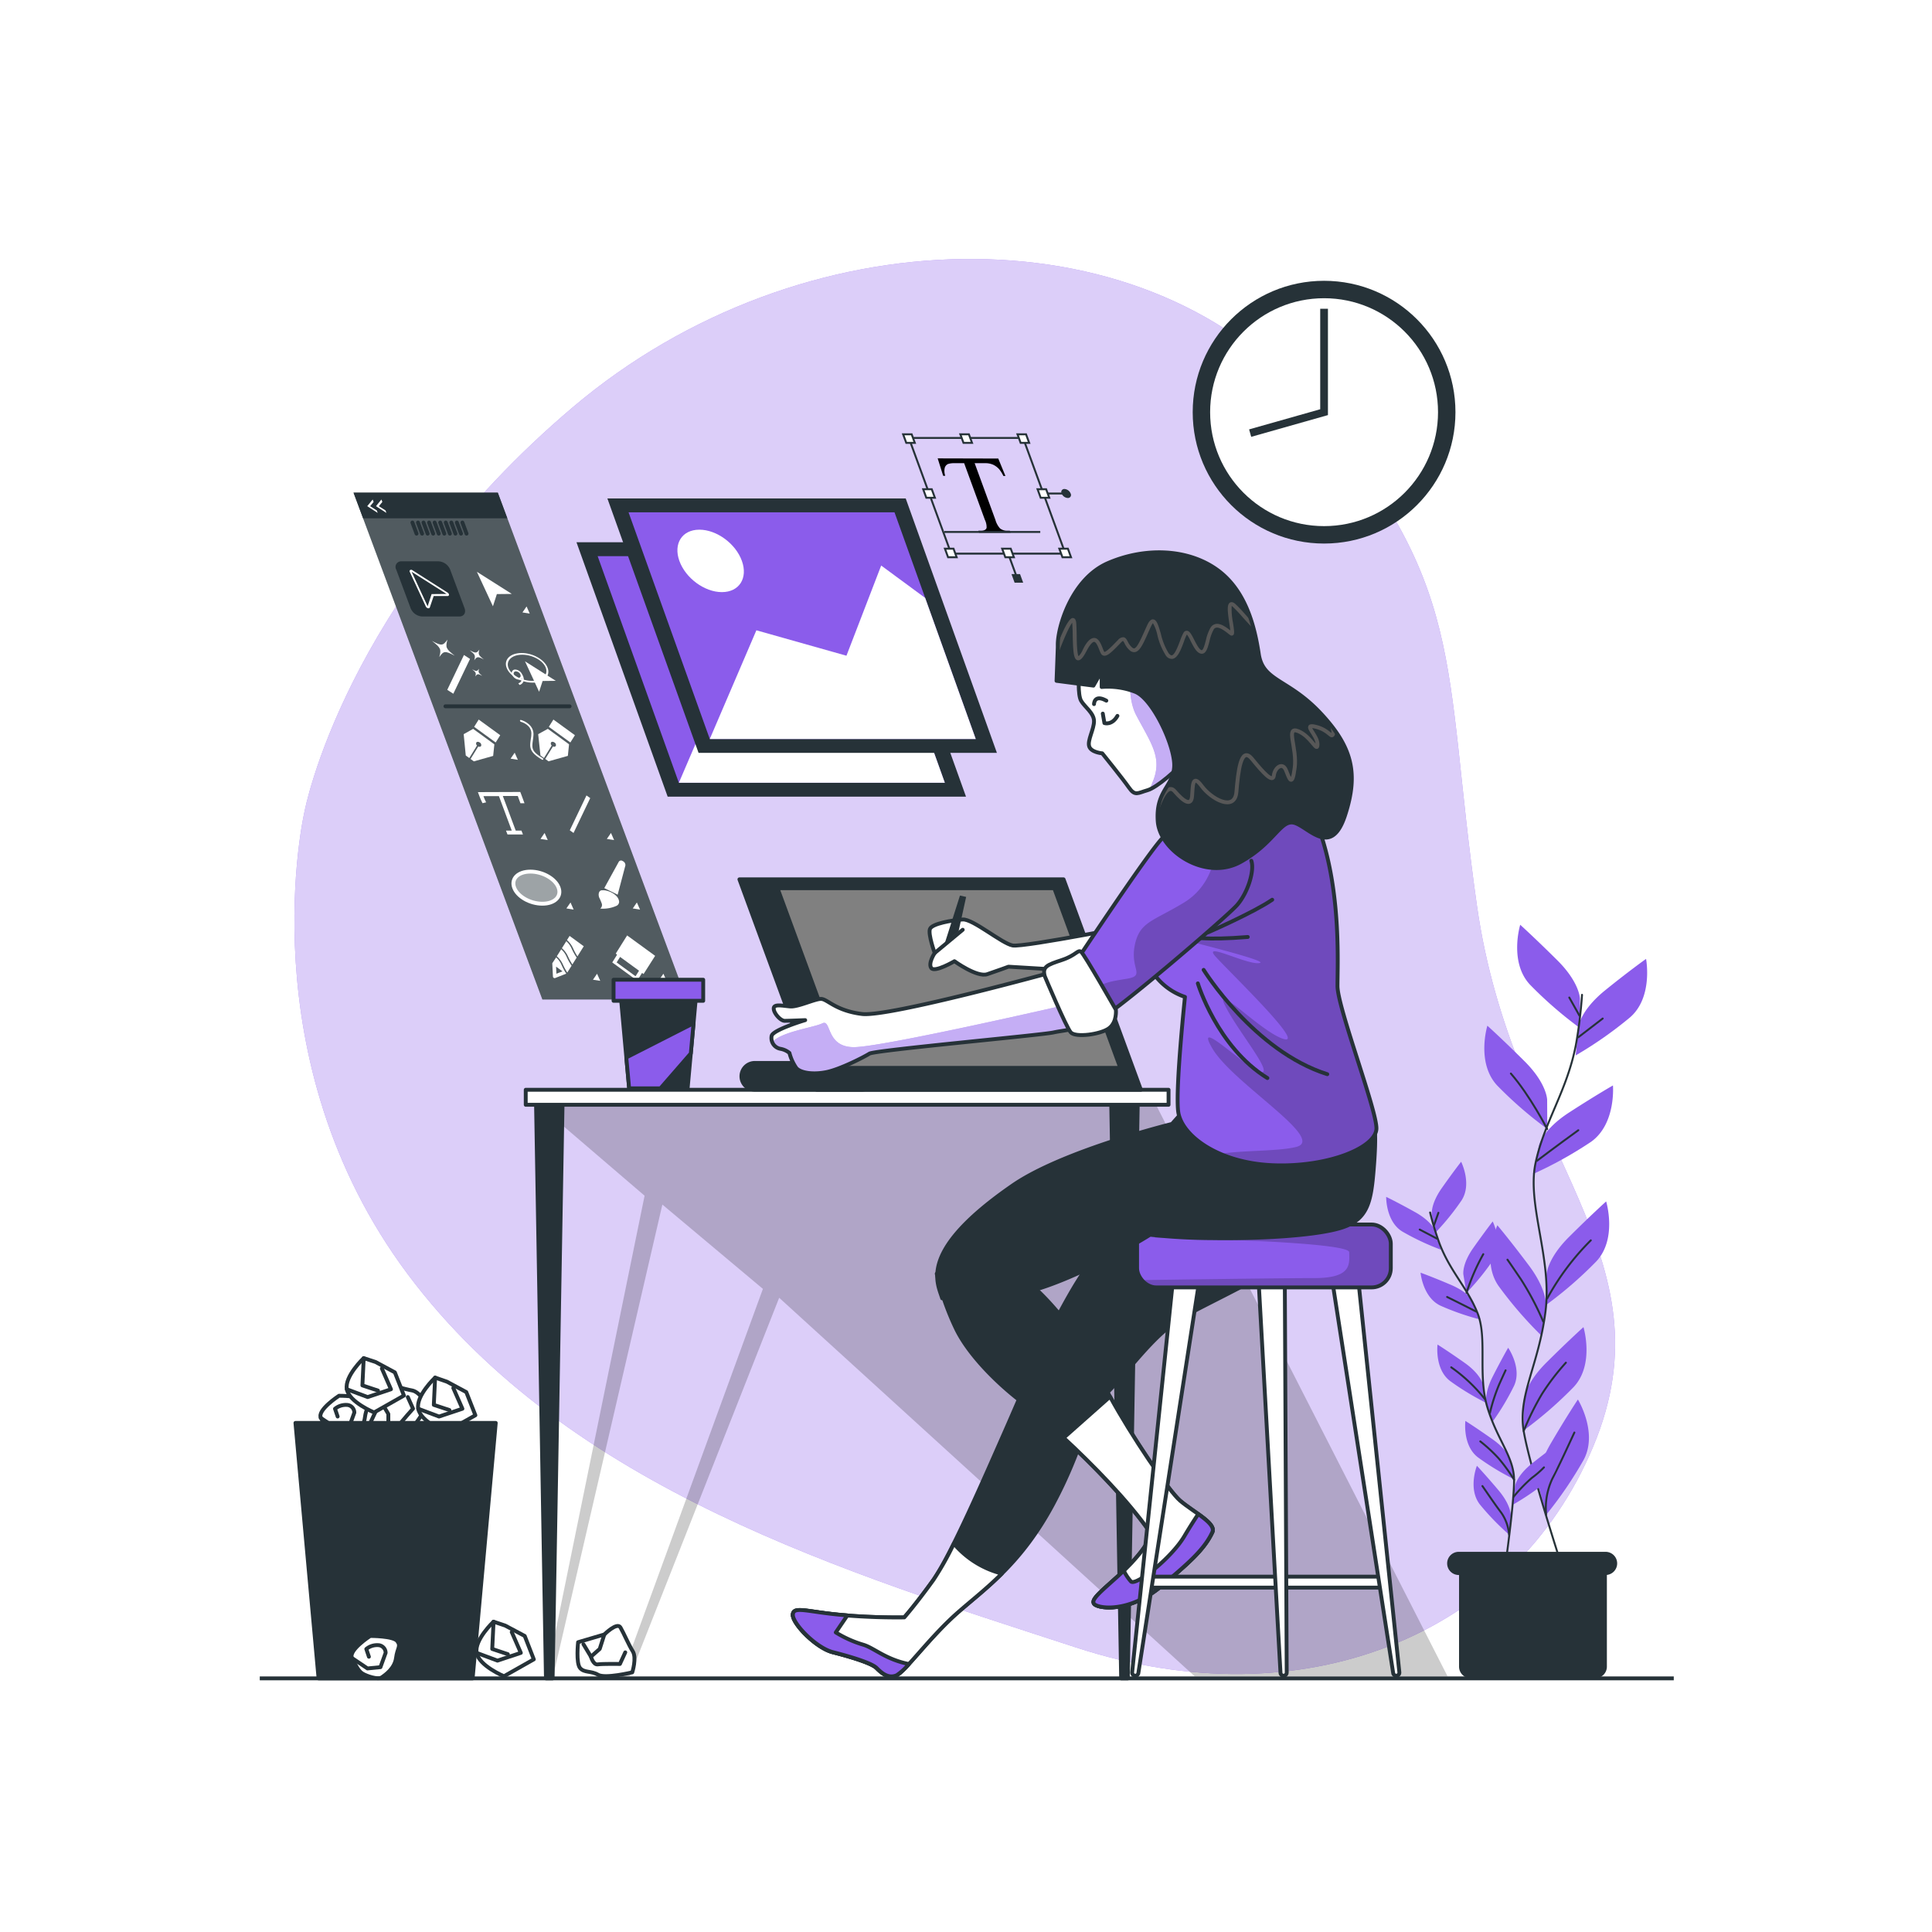 <svg class="animated" id="freepik_stories-designer-life" xmlns="http://www.w3.org/2000/svg" xmlns:xlink="http://www.w3.org/1999/xlink" viewBox="0 0 500 500" version="1.1" xmlns:svgjs="http://svgjs.com/svgjs"><style>svg#freepik_stories-designer-life:not(.animated) .animable {opacity: 0;}svg#freepik_stories-designer-life.animated #freepik--background-simple--inject-86 {animation: 1s 1 forwards cubic-bezier(.36,-0.01,.5,1.38) lightSpeedLeft;animation-delay: 0s;}svg#freepik_stories-designer-life.animated #freepik--Plants--inject-86 {animation: 1s 1 forwards cubic-bezier(.36,-0.01,.5,1.38) fadeIn;animation-delay: 0s;}svg#freepik_stories-designer-life.animated #freepik--Clock--inject-86 {animation: 1s 1 forwards cubic-bezier(.36,-0.01,.5,1.38) zoomIn;animation-delay: 0s;}svg#freepik_stories-designer-life.animated #freepik--Graphics--inject-86 {animation: 1s 1 forwards cubic-bezier(.36,-0.01,.5,1.38) slideDown;animation-delay: 0s;}svg#freepik_stories-designer-life.animated #freepik--Table--inject-86 {animation: 1s 1 forwards cubic-bezier(.36,-0.01,.5,1.38) zoomIn;animation-delay: 0s;}svg#freepik_stories-designer-life.animated #freepik--paper-bin--inject-86 {animation: 1s 1 forwards cubic-bezier(.36,-0.01,.5,1.38) lightSpeedLeft;animation-delay: 0s;}svg#freepik_stories-designer-life.animated #freepik--Character--inject-86 {animation: 1s 1 forwards cubic-bezier(.36,-0.01,.5,1.38) zoomIn;animation-delay: 0s;}svg#freepik_stories-designer-life.animated #freepik--Floor--inject-86 {animation: 1s 1 forwards cubic-bezier(.36,-0.01,.5,1.38) zoomIn;animation-delay: 0s;}            @keyframes lightSpeedLeft {              from {                transform: translate3d(-50%, 0, 0) skewX(20deg);                opacity: 0;              }              60% {                transform: skewX(-10deg);                opacity: 1;              }              80% {                transform: skewX(2deg);              }              to {                opacity: 1;                transform: translate3d(0, 0, 0);              }            }                    @keyframes fadeIn {                0% {                    opacity: 0;                }                100% {                    opacity: 1;                }            }                    @keyframes zoomIn {                0% {                    opacity: 0;                    transform: scale(0.5);                }                100% {                    opacity: 1;                    transform: scale(1);                }            }                    @keyframes slideDown {                0% {                    opacity: 0;                    transform: translateY(-30px);                }                100% {                    opacity: 1;                    transform: translateY(0);                }            }        </style><g id="freepik--background-simple--inject-86" class="animable" style="transform-origin: 247.089px 250.127px;"><path d="M78.81,210s-15,64,26.75,119.81,114.49,77.46,173,96.58,113.25-2.95,133.79-52.1-20.95-75.61-30.1-139.8-1.85-82.67-44.53-131.55-130.28-47.7-189.5,2.47S78.81,210,78.81,210Z" style="fill: rgb(139, 92, 235); transform-origin: 247.089px 250.127px;" id="elwjvtow97cws" class="animable"></path><g id="ell46tf42dq3s"><path d="M78.81,210s-15,64,26.75,119.81,114.49,77.46,173,96.58,113.25-2.95,133.79-52.1-20.95-75.61-30.1-139.8-1.85-82.67-44.53-131.55-130.28-47.7-189.5,2.47S78.81,210,78.81,210Z" style="fill: rgb(255, 255, 255); opacity: 0.7; transform-origin: 247.089px 250.127px;" class="animable"></path></g></g><g id="freepik--Plants--inject-86" class="animable" style="transform-origin: 392.51px 336.825px;"><path d="M408.9,258.53s0-4.18-5.86-10-9.61-9.2-9.61-9.2-2.93,9.61,2.5,15.47a103.36,103.36,0,0,0,13,11.29Z" style="fill: rgb(139, 92, 235); transform-origin: 400.785px 252.71px;" id="elko6k1xaz3j8" class="animable"></path><path d="M400.4,284.65s0-4.18-5.85-10-9.62-9.2-9.62-9.2S382,275,387.44,280.89a102.85,102.85,0,0,0,13,11.29Z" style="fill: rgb(139, 92, 235); transform-origin: 392.291px 278.815px;" id="el3h63zickuqr" class="animable"></path><path d="M408.53,265.66s.44-4.16,6.88-9.37S426,248.16,426,248.16s1.89,9.88-4.13,15.12a102.49,102.49,0,0,1-14.08,9.86Z" style="fill: rgb(139, 92, 235); transform-origin: 417.036px 260.65px;" id="el7kz0rfd6kcg" class="animable"></path><path d="M398.27,296.5s.87-4.09,7.82-8.59,11.34-7,11.34-7,.84,10-5.7,14.61a103.13,103.13,0,0,1-15,8.32Z" style="fill: rgb(139, 92, 235); transform-origin: 407.098px 292.375px;" id="el3iy1lmsxxep" class="animable"></path><path d="M400.2,330.13s0-4.18,5.85-10,9.62-9.2,9.62-9.2,2.93,9.62-2.51,15.48a103.63,103.63,0,0,1-13,11.29Z" style="fill: rgb(139, 92, 235); transform-origin: 408.309px 324.315px;" id="ellewmzwjb1p" class="animable"></path><path d="M400.1,338.34s.59-4.14-4.37-10.77-8.21-10.47-8.21-10.47-4.27,9.1.28,15.67a102.73,102.73,0,0,0,11.23,13Z" style="fill: rgb(139, 92, 235); transform-origin: 392.912px 331.435px;" id="el636nbkh1ah" class="animable"></path><path d="M394.33,362.66s0-4.18,5.85-10,9.62-9.2,9.62-9.2,2.93,9.62-2.51,15.47a102.68,102.68,0,0,1-13,11.29Z" style="fill: rgb(139, 92, 235); transform-origin: 402.439px 356.84px;" id="elfjooa4b016a" class="animable"></path><path d="M398.23,384.72s-1.05-4.05,3.13-11.19,7-11.34,7-11.34,5.27,8.56,1.49,15.61a102.08,102.08,0,0,1-9.68,14.2Z" style="fill: rgb(139, 92, 235); transform-origin: 404.664px 377.095px;" id="el7rr10bu5fe5" class="animable"></path><path d="M409.43,257.46a119.48,119.48,0,0,1-1.6,13c-2.32,11.95-8.1,19.67-10.42,30.47s4.33,24.71,2.55,38.59-7.18,21.58-5.63,30.84S404,404.68,404,404.68" style="fill: none; stroke: rgb(38, 50, 56); stroke-linecap: round; stroke-linejoin: round; stroke-width: 0.5px; transform-origin: 401.742px 331.07px;" id="elt6747z5ies" class="animable"></path><line x1="408.47" y1="268.44" x2="414.78" y2="263.59" style="fill: none; stroke: rgb(38, 50, 56); stroke-linecap: round; stroke-linejoin: round; stroke-width: 0.5px; transform-origin: 411.625px 266.015px;" id="elzu7o59uswx" class="animable"></line><line x1="408.77" y1="262.86" x2="406.13" y2="258.16" style="fill: none; stroke: rgb(38, 50, 56); stroke-linecap: round; stroke-linejoin: round; stroke-width: 0.5px; transform-origin: 407.45px 260.51px;" id="elzipga6cwfkk" class="animable"></line><path d="M397.76,300.42s5.28-4,10.71-7.92" style="fill: none; stroke: rgb(38, 50, 56); stroke-linecap: round; stroke-linejoin: round; stroke-width: 0.5px; transform-origin: 403.115px 296.46px;" id="el4d2dlzl6iov" class="animable"></path><path d="M400.4,292.18s-4.4-8.63-9.39-14.35" style="fill: none; stroke: rgb(38, 50, 56); stroke-linecap: round; stroke-linejoin: round; stroke-width: 0.5px; transform-origin: 395.705px 285.005px;" id="elgsbovhv15vk" class="animable"></path><path d="M400.4,336.08A65.34,65.34,0,0,1,411.7,321" style="fill: none; stroke: rgb(38, 50, 56); stroke-linecap: round; stroke-linejoin: round; stroke-width: 0.5px; transform-origin: 406.05px 328.54px;" id="elpf0z3dd0l3b" class="animable"></path><path d="M399.38,342a74.48,74.48,0,0,0-5.73-10.86c-3.08-4.55-3.52-5.14-3.52-5.14" style="fill: none; stroke: rgb(38, 50, 56); stroke-linecap: round; stroke-linejoin: round; stroke-width: 0.5px; transform-origin: 394.755px 334px;" id="elr4ml5zpobu" class="animable"></path><path d="M394.33,370.35a69.56,69.56,0,0,1,4.75-9.62,60.78,60.78,0,0,1,6.17-8.07" style="fill: none; stroke: rgb(38, 50, 56); stroke-linecap: round; stroke-linejoin: round; stroke-width: 0.5px; transform-origin: 399.79px 361.505px;" id="elzuxdhr26tj" class="animable"></path><path d="M400.14,392a17.91,17.91,0,0,1,1.58-9.26c2.2-4.26,4.7-9.83,5.73-12" style="fill: none; stroke: rgb(38, 50, 56); stroke-linecap: round; stroke-linejoin: round; stroke-width: 0.5px; transform-origin: 403.753px 381.37px;" id="elj60od1ua05" class="animable"></path><path d="M370.56,314.4s-.45-2.62,2.58-6.93,5-6.81,5-6.81,2.88,5.71.11,10a64.71,64.71,0,0,1-6.9,8.49Z" style="fill: rgb(139, 92, 235); transform-origin: 374.995px 309.905px;" id="ellpo6rz10kbs" class="animable"></path><path d="M378.72,329.86s-.45-2.63,2.59-6.93,5-6.82,5-6.82,2.88,5.72.1,10a65.49,65.49,0,0,1-6.9,8.49Z" style="fill: rgb(139, 92, 235); transform-origin: 383.158px 325.355px;" id="elr0m7gru1ia" class="animable"></path><path d="M371.56,318.83s-.72-2.56-5.33-5.13-7.49-3.95-7.49-3.95-.11,6.4,4.23,9a65.51,65.51,0,0,0,9.91,4.66Z" style="fill: rgb(139, 92, 235); transform-origin: 365.81px 316.58px;" id="elph02lexqwz" class="animable"></path><path d="M381.35,337.06s-1-2.47-5.84-4.54-7.87-3.15-7.87-3.15.56,6.38,5.16,8.54a65.06,65.06,0,0,0,10.34,3.59Z" style="fill: rgb(139, 92, 235); transform-origin: 375.39px 335.435px;" id="eln81g0xy3ye" class="animable"></path><path d="M383.79,358.35s-.45-2.62-4.76-5.66-7-4.72-7-4.72-.79,6.35,3.25,9.43a65.65,65.65,0,0,0,9.36,5.67Z" style="fill: rgb(139, 92, 235); transform-origin: 378.304px 355.52px;" id="elzc4xwiap0wg" class="animable"></path><path d="M384.74,363.49s-.82-2.53,1.57-7.23,4-7.46,4-7.46,3.66,5.25,1.52,9.86a65.18,65.18,0,0,1-5.63,9.39Z" style="fill: rgb(139, 92, 235); transform-origin: 388.553px 358.425px;" id="elqjcz1ysrlzq" class="animable"></path><path d="M392.09,384.64s.3-2.64,4.43-5.92,6.75-5.12,6.75-5.12,1.15,6.3-2.71,9.6a65.05,65.05,0,0,1-9,6.2Z" style="fill: rgb(139, 92, 235); transform-origin: 397.495px 381.5px;" id="elclaztzu812e" class="animable"></path><path d="M391,378.12s-.45-2.62-4.76-5.66-7-4.73-7-4.73-.79,6.35,3.26,9.44a65.23,65.23,0,0,0,9.35,5.67Z" style="fill: rgb(139, 92, 235); transform-origin: 385.514px 375.285px;" id="elmbohuxrv3" class="animable"></path><path d="M391,392.37s.22-2.65-3.18-6.68-5.6-6.35-5.6-6.35-2.37,5.94.76,10a65.93,65.93,0,0,0,7.61,7.86Z" style="fill: rgb(139, 92, 235); transform-origin: 386.182px 388.27px;" id="elk8zpg0l5xtf" class="animable"></path><path d="M370.11,313.79a75.18,75.18,0,0,0,2.42,8c2.75,7.24,7.21,11.45,9.84,18s0,16,2.58,24.48,6.85,12.75,6.89,18.73-2.32,22.57-2.32,22.57" style="fill: none; stroke: rgb(38, 50, 56); stroke-linecap: round; stroke-linejoin: round; stroke-width: 0.5px; transform-origin: 380.975px 359.68px;" id="eler5xihum4di" class="animable"></path><line x1="371.9" y1="320.56" x2="367.42" y2="318.21" style="fill: none; stroke: rgb(38, 50, 56); stroke-linecap: round; stroke-linejoin: round; stroke-width: 0.5px; transform-origin: 369.66px 319.385px;" id="ell7z6m6v077s" class="animable"></line><line x1="371.11" y1="317.1" x2="372.26" y2="313.87" style="fill: none; stroke: rgb(38, 50, 56); stroke-linecap: round; stroke-linejoin: round; stroke-width: 0.5px; transform-origin: 371.685px 315.485px;" id="eluilwhwv1w3s" class="animable"></line><path d="M382.09,339.46s-3.74-1.91-7.58-3.81" style="fill: none; stroke: rgb(38, 50, 56); stroke-linecap: round; stroke-linejoin: round; stroke-width: 0.5px; transform-origin: 378.3px 337.555px;" id="el72omkry2mue" class="animable"></path><path d="M379.54,334.58a53.36,53.36,0,0,1,4.33-10" style="fill: none; stroke: rgb(38, 50, 56); stroke-linecap: round; stroke-linejoin: round; stroke-width: 0.5px; transform-origin: 381.705px 329.58px;" id="elj8zynjriail" class="animable"></path><path d="M384.31,362.11a41.62,41.62,0,0,0-8.73-8.25" style="fill: none; stroke: rgb(38, 50, 56); stroke-linecap: round; stroke-linejoin: round; stroke-width: 0.5px; transform-origin: 379.945px 357.985px;" id="el4oj42gf5slb" class="animable"></path><path d="M385.59,365.68a46.62,46.62,0,0,1,2.41-7.43c1.44-3.19,1.65-3.61,1.65-3.61" style="fill: none; stroke: rgb(38, 50, 56); stroke-linecap: round; stroke-linejoin: round; stroke-width: 0.5px; transform-origin: 387.62px 360.16px;" id="elhq8mauenkda" class="animable"></path><path d="M391.63,387.47a40.36,40.36,0,0,1,4.82-5,25.46,25.46,0,0,0,3.13-2.72" style="fill: none; stroke: rgb(38, 50, 56); stroke-linecap: round; stroke-linejoin: round; stroke-width: 0.5px; transform-origin: 395.605px 383.61px;" id="el1d2l7487lfu" class="animable"></path><path d="M391.84,382.94a44.38,44.38,0,0,0-4-5.52,39.43,39.43,0,0,0-4.74-4.39" style="fill: none; stroke: rgb(38, 50, 56); stroke-linecap: round; stroke-linejoin: round; stroke-width: 0.5px; transform-origin: 387.47px 377.985px;" id="eluz0jdshnvd" class="animable"></path><path d="M390.54,397.15a11.34,11.34,0,0,0-2-5.64c-1.84-2.43-4-5.66-4.89-6.92" style="fill: none; stroke: rgb(38, 50, 56); stroke-linecap: round; stroke-linejoin: round; stroke-width: 0.5px; transform-origin: 387.095px 390.87px;" id="elgunpp3gl12" class="animable"></path><path d="M377.56,402.62h38.3a0,0,0,0,1,0,0v28.7a3,3,0,0,1-3,3H380.6a3,3,0,0,1-3-3v-28.7A0,0,0,0,1,377.56,402.62Z" style="fill: rgb(38, 50, 56); transform-origin: 396.71px 418.47px;" id="elikhxsta75f9" class="animable"></path><path d="M415.52,407.61h-38a3,3,0,0,1-3-3h0a3,3,0,0,1,3-3h38a3,3,0,0,1,3,3h0A3,3,0,0,1,415.52,407.61Z" style="fill: rgb(38, 50, 56); transform-origin: 396.52px 404.61px;" id="elde4k2mvzs2h" class="animable"></path></g><g id="freepik--Clock--inject-86" class="animable" style="transform-origin: 342.67px 106.67px;"><circle cx="342.67" cy="106.67" r="34" style="fill: rgb(38, 50, 56); transform-origin: 342.67px 106.67px;" id="elnzn5i0mo3o" class="animable"></circle><g id="el0i4mow4h827c"><circle cx="342.67" cy="106.67" r="29.49" style="fill: rgb(255, 255, 255); transform-origin: 342.67px 106.67px; transform: rotate(-22.08deg);" class="animable"></circle></g><polyline points="323.54 112.09 342.67 106.67 342.67 79.91" style="fill: none; stroke: rgb(38, 50, 56); stroke-miterlimit: 10; stroke-width: 2px; transform-origin: 333.105px 96px;" id="eloaqwuiu7tkg" class="animable"></polyline></g><g id="freepik--Graphics--inject-86" class="animable" style="transform-origin: 184.34px 185.535px;"><polygon points="177.7 258.67 140.37 258.67 91.5 127.51 128.83 127.51 177.7 258.67" style="fill: rgb(38, 50, 56); transform-origin: 134.6px 193.09px;" id="el4eef9y4s1ow" class="animable"></polygon><g id="elrsgf35781l"><polygon points="177.7 258.67 140.37 258.67 91.5 127.51 128.83 127.51 177.7 258.67" style="fill: rgb(255, 255, 255); opacity: 0.2; transform-origin: 134.6px 193.09px;" class="animable"></polygon></g><path d="M118.86,159.55h-9.6a3.45,3.45,0,0,1-3-2.17l-3.71-9.95a1.45,1.45,0,0,1,1.36-2.16h9.6a3.47,3.47,0,0,1,3,2.16l3.71,9.95C120.66,158.58,120.06,159.55,118.86,159.55Z" style="fill: rgb(38, 50, 56); transform-origin: 111.363px 152.408px;" id="elnemc6gwhlw8" class="animable"></path><polygon points="131.3 134.14 93.97 134.14 91.5 127.51 128.83 127.51 131.3 134.14" style="fill: rgb(38, 50, 56); transform-origin: 111.4px 130.825px;" id="el38m1jopry9l" class="animable"></polygon><line x1="106.73" y1="135.23" x2="107.8" y2="138.11" style="fill: none; stroke: rgb(38, 50, 56); stroke-linecap: round; stroke-linejoin: round; transform-origin: 107.265px 136.67px;" id="el7juio60jgfb" class="animable"></line><line x1="108.17" y1="135.23" x2="109.24" y2="138.11" style="fill: none; stroke: rgb(38, 50, 56); stroke-linecap: round; stroke-linejoin: round; transform-origin: 108.705px 136.67px;" id="elfgqzvna0tvm" class="animable"></line><line x1="109.6" y1="135.23" x2="110.68" y2="138.11" style="fill: none; stroke: rgb(38, 50, 56); stroke-linecap: round; stroke-linejoin: round; transform-origin: 110.14px 136.67px;" id="elqednz3j0ky9" class="animable"></line><line x1="111.04" y1="135.23" x2="112.11" y2="138.11" style="fill: none; stroke: rgb(38, 50, 56); stroke-linecap: round; stroke-linejoin: round; transform-origin: 111.575px 136.67px;" id="el5jlnr2doti8" class="animable"></line><line x1="112.48" y1="135.23" x2="113.55" y2="138.11" style="fill: none; stroke: rgb(38, 50, 56); stroke-linecap: round; stroke-linejoin: round; transform-origin: 113.015px 136.67px;" id="elcm29o5nd50f" class="animable"></line><line x1="113.92" y1="135.23" x2="114.99" y2="138.11" style="fill: none; stroke: rgb(38, 50, 56); stroke-linecap: round; stroke-linejoin: round; transform-origin: 114.455px 136.67px;" id="elwmn5iz4siah" class="animable"></line><line x1="115.36" y1="135.23" x2="116.43" y2="138.11" style="fill: none; stroke: rgb(38, 50, 56); stroke-linecap: round; stroke-linejoin: round; transform-origin: 115.895px 136.67px;" id="elfy678fzc1sm" class="animable"></line><line x1="116.8" y1="135.23" x2="117.87" y2="138.11" style="fill: none; stroke: rgb(38, 50, 56); stroke-linecap: round; stroke-linejoin: round; transform-origin: 117.335px 136.67px;" id="ela5qmdifddnb" class="animable"></line><line x1="118.23" y1="135.23" x2="119.31" y2="138.11" style="fill: none; stroke: rgb(38, 50, 56); stroke-linecap: round; stroke-linejoin: round; transform-origin: 118.77px 136.67px;" id="elzklu94l9azd" class="animable"></line><line x1="119.67" y1="135.23" x2="120.74" y2="138.11" style="fill: none; stroke: rgb(38, 50, 56); stroke-linecap: round; stroke-linejoin: round; transform-origin: 120.205px 136.67px;" id="elrf5ng49q9y" class="animable"></line><path d="M115.75,153.31l-9-5.73a.56.56,0,0,0-.6-.06.38.38,0,0,0-.09.51l4.14,8.93a.86.86,0,0,0,.56.46l.14,0a.33.33,0,0,0,.34-.23l1-2.94,3.6,0a.33.33,0,0,0,.36-.34A.79.79,0,0,0,115.75,153.31Z" style="fill: rgb(255, 255, 255); transform-origin: 111.1px 152.44px;" id="eltplzv6k16l" class="animable"></path><polygon points="115.57 153.71 106.53 147.98 110.67 156.91 111.7 153.75 115.57 153.71" style="fill: rgb(38, 50, 56); transform-origin: 111.05px 152.445px;" id="el2wet0wco3vn" class="animable"></polygon><polygon points="132.46 153.71 123.42 147.98 127.57 156.91 128.59 153.75 132.46 153.71" style="fill: rgb(255, 255, 255); transform-origin: 127.94px 152.445px;" id="el26skj4ma2b2" class="animable"></polygon><polygon points="137.09 158.79 136.28 156.95 135.21 158.5 137.09 158.79" style="fill: rgb(255, 255, 255); transform-origin: 136.15px 157.87px;" id="el6nryxgu1y5" class="animable"></polygon><polygon points="158.93 217.41 158.12 215.57 157.05 217.12 158.93 217.41" style="fill: rgb(255, 255, 255); transform-origin: 157.99px 216.49px;" id="elwq7ysnrl22" class="animable"></polygon><polygon points="165.64 235.4 164.82 233.56 163.76 235.1 165.64 235.4" style="fill: rgb(255, 255, 255); transform-origin: 164.7px 234.48px;" id="elelj8wwmvtz" class="animable"></polygon><polygon points="172.51 253.84 171.69 252 170.63 253.55 172.51 253.84" style="fill: rgb(255, 255, 255); transform-origin: 171.57px 252.92px;" id="ele9mxs40ova" class="animable"></polygon><polygon points="134.02 196.64 133.2 194.8 132.14 196.34 134.02 196.64" style="fill: rgb(255, 255, 255); transform-origin: 133.08px 195.72px;" id="elua5wagiitrk" class="animable"></polygon><polygon points="141.76 217.41 140.94 215.57 139.88 217.12 141.76 217.41" style="fill: rgb(255, 255, 255); transform-origin: 140.82px 216.49px;" id="el7kfpk9afrir" class="animable"></polygon><polygon points="148.46 235.4 147.65 233.56 146.58 235.1 148.46 235.4" style="fill: rgb(255, 255, 255); transform-origin: 147.52px 234.48px;" id="elxkbh6wlmx5l" class="animable"></polygon><polygon points="155.34 253.84 154.52 252 153.46 253.55 155.34 253.84" style="fill: rgb(255, 255, 255); transform-origin: 154.4px 252.92px;" id="elwx7xpitokph" class="animable"></polygon><polygon points="115.75 178.53 117.32 179.54 121.64 170.53 120.07 169.51 115.75 178.53" style="fill: rgb(255, 255, 255); transform-origin: 118.695px 174.525px;" id="elp7rp20iv9oa" class="animable"></polygon><path d="M117.69,169.7c-2.29-1.78-2.45-2.14-1.89-4.16-1.18,1.62-1.53,1.65-4,.33,2.29,1.79,2.45,2.15,1.89,4.17C114.83,168.42,115.18,168.39,117.69,169.7Z" style="fill: rgb(255, 255, 255); transform-origin: 114.745px 167.79px;" id="eliewtd9838sh" class="animable"></path><path d="M125.23,170.67c-1.41-1.1-1.51-1.32-1.17-2.57-.73,1-.94,1-2.49.21,1.41,1.1,1.51,1.32,1.16,2.57C123.46,169.88,123.68,169.86,125.23,170.67Z" style="fill: rgb(255, 255, 255); transform-origin: 123.4px 169.49px;" id="el58966yojfnj" class="animable"></path><path d="M124.8,174.91c-1-.79-1.08-.94-.83-1.83-.52.71-.68.72-1.78.14,1,.79,1.07.95.83,1.84C123.54,174.34,123.69,174.33,124.8,174.91Z" style="fill: rgb(255, 255, 255); transform-origin: 123.495px 174.07px;" id="eluvjp2rxmrva" class="animable"></path><polygon points="147.46 214.88 148.43 215.57 152.75 206.55 151.78 205.86 147.46 214.88" style="fill: rgb(255, 255, 255); transform-origin: 150.105px 210.715px;" id="elu0kmxsq1gnn" class="animable"></polygon><polygon points="143.84 176.2 135.87 171.15 139.52 179.03 140.43 176.24 143.84 176.2" style="fill: rgb(255, 255, 255); transform-origin: 139.855px 175.09px;" id="el20sxtikroby" class="animable"></polygon><path d="M137.84,176.67c-2.92,0-5.94-1.73-6.73-3.85S132.06,169,135,169s5.94,1.73,6.73,3.84S140.77,176.67,137.84,176.67Zm-2.69-7.23c-2.67,0-4.27,1.52-3.58,3.38s3.43,3.38,6.1,3.38,4.28-1.51,3.58-3.38S137.82,169.44,135.15,169.44Z" style="fill: rgb(255, 255, 255); transform-origin: 136.42px 172.835px;" id="el1ovdqur5wm9" class="animable"></path><path d="M134.33,175.9a2.09,2.09,0,0,1-1.79-1.31.88.88,0,0,1,.82-1.31,2.09,2.09,0,0,1,1.79,1.31A.88.88,0,0,1,134.33,175.9Zm-.8-2.15a.56.56,0,0,0-.53.84,1.34,1.34,0,0,0,1.16.85c.46,0,.7-.38.53-.85A1.36,1.36,0,0,0,133.53,173.75Z" style="fill: rgb(255, 255, 255); transform-origin: 133.845px 174.59px;" id="el0luqck9twonn" class="animable"></path><path d="M134.46,177.27l-.32-.44a1.26,1.26,0,0,0,.93-1,1.82,1.82,0,0,0-.34-1.12l.38-.16a2.42,2.42,0,0,1,.45,1.48A1.54,1.54,0,0,1,134.46,177.27Z" style="fill: rgb(255, 255, 255); transform-origin: 134.851px 175.91px;" id="el5b34jwlxu4m" class="animable"></path><polygon points="129.46 190.27 123.89 186.22 122.71 188.1 128.28 192.15 129.46 190.27" style="fill: rgb(255, 255, 255); transform-origin: 126.085px 189.185px;" id="el7uwyyojoxbd" class="animable"></polygon><path d="M120.54,195.52l.91.66,2-3.24a.67.67,0,0,1-.18-.77c.15-.25.56-.25.9,0a.75.75,0,0,1,.34.9.57.57,0,0,1-.73.11l-2,3.24.85.62,5-1.41.31-3-5.49-4L120,190Z" style="fill: rgb(255, 255, 255); transform-origin: 123.97px 192.835px;" id="elznfkm7wya7" class="animable"></path><line x1="115.28" y1="182.79" x2="147.41" y2="182.79" style="fill: none; stroke: rgb(38, 50, 56); stroke-linecap: round; stroke-linejoin: round; transform-origin: 131.345px 182.79px;" id="elkbox081otq" class="animable"></line><polygon points="143.22 186.22 142.04 188.1 147.61 192.15 148.79 190.27 143.22 186.22" style="fill: rgb(255, 255, 255); transform-origin: 145.415px 189.185px;" id="elsyi6s9lwp6k" class="animable"></polygon><path d="M139.28,190l.59,5.51.91.66,2-3.24a.67.67,0,0,1-.18-.77c.15-.25.56-.25.9,0a.75.75,0,0,1,.34.9.57.57,0,0,1-.73.11l-2,3.24.85.62,5-1.41.31-3-5.49-4Z" style="fill: rgb(255, 255, 255); transform-origin: 143.275px 192.825px;" id="elx1dfvtzhaz" class="animable"></path><path d="M137.9,191.63c.06-.39.11-.81.15-1.28a3.34,3.34,0,0,0-.79-2.51,5.08,5.08,0,0,0-2.44-1.51c-.15,0-.27,0-.25.18a.41.41,0,0,0,.3.32,4.44,4.44,0,0,1,2,1.23,2.78,2.78,0,0,1,.63,2.07c0,.46-.1.88-.15,1.26-.27,2-.43,3.2,2.89,5.19a.32.32,0,0,0,.18.06.18.18,0,0,0,.17-.1.35.35,0,0,0-.19-.37C137.53,194.44,137.64,193.62,137.9,191.63Z" style="fill: rgb(255, 255, 255); transform-origin: 137.581px 191.485px;" id="el64pr8hn21e" class="animable"></path><path d="M123.68,205l.2.52a20.65,20.65,0,0,0,1,2.35l.93-.23a15.44,15.44,0,0,1-.69-1.6h4l3.32,8.92h-1.49l.39,1h4l-.39-1h-1.48L130.13,206H134l.69,1.88h1.05l-.89-2.4-.2-.52Z" style="fill: rgb(255, 255, 255); transform-origin: 129.71px 210.46px;" id="el0zegwji7tn5h" class="animable"></path><g id="elw8ntj0wu7mn"><path d="M144.56,229.72c.86,2.3-1,4.16-4.2,4.16s-6.44-1.86-7.29-4.16,1-4.15,4.2-4.15S143.71,227.43,144.56,229.72Z" style="fill: rgb(255, 255, 255); opacity: 0.44; transform-origin: 138.817px 229.725px;" class="animable"></path></g><path d="M144.56,229.72c.86,2.3-1,4.16-4.2,4.16s-6.44-1.86-7.29-4.16,1-4.15,4.2-4.15S143.71,227.43,144.56,229.72Z" style="fill: none; stroke: rgb(255, 255, 255); stroke-miterlimit: 10; transform-origin: 138.817px 229.725px;" id="elm910l0jm82j" class="animable"></path><path d="M156.39,229.84l3.77-6.85a.7.7,0,0,1,1-.14h0a1.13,1.13,0,0,1,.69,1.13l-2,7.57Z" style="fill: rgb(255, 255, 255); transform-origin: 159.122px 227.125px;" id="elo36pjxhx8r" class="animable"></path><path d="M155.77,230.42c1.48-.2,4.38,1.07,4.46,3a1.19,1.19,0,0,1-.67,1,8.49,8.49,0,0,1-4.22.72,1.18,1.18,0,0,0,.41-1.26,15.72,15.72,0,0,0-.69-1.62c-.27-.77-.13-1.8.71-1.86" style="fill: rgb(255, 255, 255); transform-origin: 157.583px 232.785px;" id="elfchzh1gjf6n" class="animable"></path><path d="M147.92,245.45a5.33,5.33,0,0,0-1.36-1.87l-1.14,1.81a6,6,0,0,1,1.57,2.12,16.21,16.21,0,0,0,1.14,2.09l1.11-1.78A15.72,15.72,0,0,1,147.92,245.45Z" style="fill: rgb(255, 255, 255); transform-origin: 147.33px 246.59px;" id="elrupwpcmx4lp" class="animable"></path><path d="M146.61,247.54a5.53,5.53,0,0,0-1.37-1.87l-1.14,1.82a6.09,6.09,0,0,1,1.58,2.12,15.88,15.88,0,0,0,1.13,2.09l1.12-1.78A14.3,14.3,0,0,1,146.61,247.54Z" style="fill: rgb(255, 255, 255); transform-origin: 146.015px 248.685px;" id="eledb2q1p91gk" class="animable"></path><path d="M148.31,245.42a15.88,15.88,0,0,0,1.13,2.09l1.64-2.62-3.67-2.68-.68,1.08A6.25,6.25,0,0,1,148.31,245.42Z" style="fill: rgb(255, 255, 255); transform-origin: 148.905px 244.86px;" id="el4k1ia9awy6c" class="animable"></path><path d="M145.29,249.64a5.33,5.33,0,0,0-1.36-1.87l-1,1.52.17,3.45a.45.45,0,0,0,.53.39l2.92-1.15A15.48,15.48,0,0,1,145.29,249.64ZM144,252l-.09-1.84,1.67,1.22Z" style="fill: rgb(255, 255, 255); transform-origin: 144.74px 250.454px;" id="elbw2exkhb1q7" class="animable"></path><path d="M159.7,247.08l-1.25,2,6.46,4.71,1.25-2,.39.29,3-4.71-7.25-5.28-2.95,4.71Zm4.78,5.57-4.89-3.57.89-1.43,4.9,3.57Z" style="fill: rgb(255, 255, 255); transform-origin: 164px 247.94px;" id="eli1am30maa1" class="animable"></path><polygon points="98.71 129.27 98.95 129.9 98.05 131 99.77 132.1 100 132.74 97.3 131 98.71 129.27" style="fill: rgb(255, 255, 255); transform-origin: 98.65px 131.005px;" id="elhxe4it624nt" class="animable"></polygon><polygon points="96.45 129.27 96.69 129.9 95.79 131 97.51 132.1 97.75 132.74 95.04 131 96.45 129.27" style="fill: rgb(255, 255, 255); transform-origin: 96.395px 131.005px;" id="elic1mwl13kw" class="animable"></polygon><polygon points="250 206.17 172.79 206.17 149.19 140.33 226.4 140.33 250 206.17" style="fill: rgb(38, 50, 56); transform-origin: 199.595px 173.25px;" id="el9he1d94xzsr" class="animable"></polygon><polygon points="244.52 202.58 175.69 202.58 154.67 143.93 223.5 143.93 244.52 202.58" style="fill: rgb(139, 92, 235); transform-origin: 199.595px 173.255px;" id="elbhf1f12g0yj" class="animable"></polygon><polygon points="231.43 166.07 220.05 157.69 211.06 181.03 187.75 174.45 175.69 202.58 244.52 202.58 231.43 166.07" style="fill: rgb(255, 255, 255); transform-origin: 210.105px 180.135px;" id="el9scxx73u62a" class="animable"></polygon><path d="M184,156.49c-1.6-4.46-6.51-8.08-11-8.08s-6.78,3.62-5.18,8.08,6.51,8.08,11,8.08S185.61,161,184,156.49Z" style="fill: rgb(255, 255, 255); transform-origin: 175.912px 156.49px;" id="eloi6tgt6iiyp" class="animable"></path><polygon points="258 194.84 180.79 194.84 157.19 129 234.4 129 258 194.84" style="fill: rgb(38, 50, 56); transform-origin: 207.595px 161.92px;" id="elkh3uqule7tm" class="animable"></polygon><polygon points="252.52 191.25 183.69 191.25 162.67 132.59 231.5 132.59 252.52 191.25" style="fill: rgb(139, 92, 235); transform-origin: 207.595px 161.92px;" id="eldi0rb05ybtn" class="animable"></polygon><polygon points="239.43 154.74 228.05 146.36 219.06 169.7 195.75 163.12 183.69 191.25 252.52 191.25 239.43 154.74" style="fill: rgb(255, 255, 255); transform-origin: 218.105px 168.805px;" id="elc040cw8bxv" class="animable"></polygon><path d="M192,145.16c-1.6-4.46-6.51-8.08-11-8.08s-6.78,3.62-5.18,8.08,6.51,8.08,11,8.08S193.61,149.62,192,145.16Z" style="fill: rgb(255, 255, 255); transform-origin: 183.912px 145.16px;" id="elnc5wsz5jazq" class="animable"></path><path d="M258.35,118.67l1.85,4.5h-.53a8.59,8.59,0,0,0-1.05-1.7,4.91,4.91,0,0,0-1.61-1.21,5,5,0,0,0-2.06-.39h-2.71l5.37,14.67a5.56,5.56,0,0,0,1.19,2.21,2.91,2.91,0,0,0,1.87.6h.67l.19.52h-8.14l-.19-.52h.68c.81,0,1.29-.25,1.45-.74a4.34,4.34,0,0,0-.44-2.07l-5.37-14.67h-2.3a5.72,5.72,0,0,0-1.84.2,1.55,1.55,0,0,0-.88,1,3.59,3.59,0,0,0,.13,2.06h-.54l-1.42-4.5Z" id="elly9b10lazx" class="animable" style="transform-origin: 252.1px 128.25px;"></path><line x1="270.04" y1="127.72" x2="275.91" y2="127.72" style="fill: none; stroke: rgb(38, 50, 56); stroke-miterlimit: 10; stroke-width: 0.5px; transform-origin: 272.975px 127.72px;" id="elq33x80ggcrj" class="animable"></line><polygon points="275.72 143.28 246.16 143.28 235.21 113.34 264.77 113.34 275.72 143.28" style="fill: none; stroke: rgb(38, 50, 56); stroke-miterlimit: 10; stroke-width: 0.5px; transform-origin: 255.465px 128.31px;" id="elyvff9cnvtqn" class="animable"></polygon><polygon points="241.95 128.82 239.73 128.82 238.92 126.61 241.14 126.61 241.95 128.82" style="fill: rgb(255, 255, 255); stroke: rgb(38, 50, 56); stroke-miterlimit: 10; stroke-width: 0.5px; transform-origin: 240.435px 127.715px;" id="el5tr02t9uac" class="animable"></polygon><polygon points="271.55 128.82 269.33 128.82 268.52 126.61 270.74 126.61 271.55 128.82" style="fill: rgb(255, 255, 255); stroke: rgb(38, 50, 56); stroke-miterlimit: 10; stroke-width: 0.5px; transform-origin: 270.035px 127.715px;" id="elvt024n0l5tb" class="animable"></polygon><polygon points="236.75 114.61 234.54 114.61 233.73 112.4 235.94 112.4 236.75 114.61" style="fill: rgb(255, 255, 255); stroke: rgb(38, 50, 56); stroke-miterlimit: 10; stroke-width: 0.5px; transform-origin: 235.24px 113.505px;" id="elcc146b93j4v" class="animable"></polygon><polygon points="266.35 114.61 264.14 114.61 263.33 112.4 265.54 112.4 266.35 114.61" style="fill: rgb(255, 255, 255); stroke: rgb(38, 50, 56); stroke-miterlimit: 10; stroke-width: 0.5px; transform-origin: 264.84px 113.505px;" id="el44q9xndvruo" class="animable"></polygon><polygon points="251.56 114.61 249.35 114.61 248.54 112.4 250.75 112.4 251.56 114.61" style="fill: rgb(255, 255, 255); stroke: rgb(38, 50, 56); stroke-miterlimit: 10; stroke-width: 0.5px; transform-origin: 250.05px 113.505px;" id="elaqb6oppi6wr" class="animable"></polygon><polygon points="247.58 144.21 245.36 144.21 244.55 142 246.77 142 247.58 144.21" style="fill: rgb(255, 255, 255); stroke: rgb(38, 50, 56); stroke-miterlimit: 10; stroke-width: 0.5px; transform-origin: 246.065px 143.105px;" id="elikfo1cacuz" class="animable"></polygon><polygon points="277.18 144.21 274.96 144.21 274.15 142 276.37 142 277.18 144.21" style="fill: rgb(255, 255, 255); stroke: rgb(38, 50, 56); stroke-miterlimit: 10; stroke-width: 0.5px; transform-origin: 275.665px 143.105px;" id="elt4mmeyqpr3" class="animable"></polygon><line x1="261.11" y1="143.81" x2="263.26" y2="149.69" style="fill: none; stroke: rgb(38, 50, 56); stroke-miterlimit: 10; stroke-width: 0.5px; transform-origin: 262.185px 146.75px;" id="elysk6umnxre7" class="animable"></line><polygon points="262.39 144.21 260.17 144.21 259.36 142 261.58 142 262.39 144.21" style="fill: rgb(255, 255, 255); stroke: rgb(38, 50, 56); stroke-miterlimit: 10; stroke-width: 0.5px; transform-origin: 260.875px 143.105px;" id="elz4x0bdsrz7l" class="animable"></polygon><polygon points="264.8 150.8 262.58 150.8 261.77 148.58 263.99 148.58 264.8 150.8" style="fill: rgb(38, 50, 56); transform-origin: 263.285px 149.69px;" id="elvgabnq72tm" class="animable"></polygon><line x1="244.39" y1="137.67" x2="269.22" y2="137.67" style="fill: none; stroke: rgb(38, 50, 56); stroke-miterlimit: 10; stroke-width: 0.5px; transform-origin: 256.805px 137.67px;" id="eljfr6zj2c4w" class="animable"></line><path d="M277.08,127.72a1.85,1.85,0,0,0-1.59-1.17.79.79,0,0,0-.74,1.17,1.84,1.84,0,0,0,1.59,1.16A.78.78,0,0,0,277.08,127.72Z" style="fill: rgb(38, 50, 56); transform-origin: 275.916px 127.715px;" id="elxbf9rzfeun" class="animable"></path></g><g id="freepik--Table--inject-86" class="animable" style="transform-origin: 255.345px 358.195px;"><g id="elyvwyxjpgryj"><polygon points="140.03 286.49 166.82 309.45 141.29 434.36 143.02 434.36 171.42 311.74 197.44 333.56 160.7 434.21 163 433.83 201.65 335.86 309.19 433.83 374.63 433.83 298.09 283.81 140.03 286.49" style="opacity: 0.2; transform-origin: 257.33px 359.085px;" class="animable"></polygon></g><polygon points="143.02 434.36 141.29 434.36 138.7 284.35 145.61 284.35 143.02 434.36" style="fill: rgb(38, 50, 56); stroke: rgb(38, 50, 56); stroke-linecap: round; stroke-linejoin: round; transform-origin: 142.155px 359.355px;" id="elaaj9p0y5u2" class="animable"></polygon><polygon points="291.88 434.36 290.15 434.36 287.56 284.35 294.47 284.35 291.88 434.36" style="fill: rgb(38, 50, 56); stroke: rgb(38, 50, 56); stroke-linecap: round; stroke-linejoin: round; transform-origin: 291.015px 359.355px;" id="eljsp50pk13p9" class="animable"></polygon><rect x="136.06" y="282.03" width="166.36" height="3.89" style="fill: rgb(255, 255, 255); stroke: rgb(38, 50, 56); stroke-linecap: round; stroke-linejoin: round; transform-origin: 219.24px 283.975px;" id="elnqfmfooigo" class="animable"></rect></g><g id="freepik--paper-bin--inject-86" class="animable" style="transform-origin: 120.33px 392.92px;"><path d="M98.5,362.57l-3,6.38s3.7,4,5.38,4,2.35-1.68,4.37-2.36,5.37-7.05,5.37-7.05-2-3.36-4-3.7-5-1.34-6.72-1.68S98.5,362.57,98.5,362.57Z" style="fill: rgb(255, 255, 255); stroke: rgb(38, 50, 56); stroke-linecap: round; stroke-linejoin: round; transform-origin: 103.06px 365.546px;" id="el7d0vemgiy3t" class="animable"></path><path d="M98.5,362.57l2,3.36v3s2,1,2.69,0,3.7-4.37,3.7-4.37l-1.35-3" style="fill: none; stroke: rgb(38, 50, 56); stroke-linecap: round; stroke-linejoin: round; transform-origin: 102.695px 365.467px;" id="elhvxv1l8hgfc" class="animable"></path><line x1="100.51" y1="368.95" x2="96.82" y2="368.28" style="fill: none; stroke: rgb(38, 50, 56); stroke-linecap: round; stroke-linejoin: round; transform-origin: 98.665px 368.615px;" id="elobz90umvpdj" class="animable"></line><path d="M156.4,423l-6.79,2s-.59,5.44.52,6.7,2.82.66,4.65,1.73,8.85-.63,8.85-.63,1.2-3.73.12-5.46-2.32-4.68-3.18-6.16S156.4,423,156.4,423Z" style="fill: rgb(255, 255, 255); stroke: rgb(38, 50, 56); stroke-linecap: round; stroke-linejoin: round; transform-origin: 156.827px 427.291px;" id="elddudu2jmls" class="animable"></path><path d="M156.4,423l-1.19,3.74-2.27,2s.57,2.18,1.77,2,5.73-.11,5.73-.11l1.38-3" style="fill: none; stroke: rgb(38, 50, 56); stroke-linecap: round; stroke-linejoin: round; transform-origin: 157.38px 426.875px;" id="elr6ptnq7qo3" class="animable"></path><line x1="152.94" y1="428.75" x2="151" y2="425.53" style="fill: none; stroke: rgb(38, 50, 56); stroke-linecap: round; stroke-linejoin: round; transform-origin: 151.97px 427.14px;" id="elz1gj6w84p1g" class="animable"></line><path d="M87.74,361.22s-5.71,3.7-4.7,5.72,1.68,3.36,2.69,4,4,1.68,5,1,3.36-2.35,3.69-5,1.35-3,.34-4.37S87.74,361.22,87.74,361.22Z" style="fill: rgb(255, 255, 255); stroke: rgb(38, 50, 56); stroke-linecap: round; stroke-linejoin: round; transform-origin: 89.058px 366.691px;" id="elai1f2witbp" class="animable"></path><path d="M83,366.94l4,2.69,3.36-.34,1.34-3.7a2,2,0,0,0-2-2,4.45,4.45,0,0,0-3,1l.68,2" style="fill: none; stroke: rgb(38, 50, 56); stroke-linecap: round; stroke-linejoin: round; transform-origin: 87.35px 366.608px;" id="elmnfo8igry9n" class="animable"></path><path d="M112.61,356.52s-5,4.7-4.37,8.06,7.06,6.05,7.06,6.05l7.73-4.36-2.36-6-5-2.69Z" style="fill: rgb(255, 255, 255); stroke: rgb(38, 50, 56); stroke-linecap: round; stroke-linejoin: round; transform-origin: 115.608px 363.575px;" id="el558k7wcztee" class="animable"></path><polyline points="108.24 364.58 113.62 366.6 119.67 364.58 117.31 359.21" style="fill: none; stroke: rgb(38, 50, 56); stroke-linecap: round; stroke-linejoin: round; transform-origin: 113.955px 362.905px;" id="el71tzdm3p9v9" class="animable"></polyline><polyline points="112.61 356.52 112.27 363.58 116.31 364.92" style="fill: none; stroke: rgb(38, 50, 56); stroke-linecap: round; stroke-linejoin: round; transform-origin: 114.29px 360.72px;" id="ele5sq9wvvbk" class="animable"></polyline><path d="M127.73,419.69s-5,4.71-4.37,8.07,7.06,6.05,7.06,6.05l7.73-4.37-2.35-6.05-5.05-2.69Z" style="fill: rgb(255, 255, 255); stroke: rgb(38, 50, 56); stroke-linecap: round; stroke-linejoin: round; transform-origin: 130.728px 426.75px;" id="el3ikd2ei57fo" class="animable"></path><polyline points="123.36 427.76 128.74 429.77 134.79 427.76 132.44 422.38" style="fill: none; stroke: rgb(38, 50, 56); stroke-linecap: round; stroke-linejoin: round; transform-origin: 129.075px 426.075px;" id="el75ppdbdzo32" class="animable"></polyline><polyline points="127.73 419.69 127.39 426.75 131.43 428.1" style="fill: none; stroke: rgb(38, 50, 56); stroke-linecap: round; stroke-linejoin: round; transform-origin: 129.41px 423.895px;" id="el5korczdns4h" class="animable"></polyline><path d="M94.13,351.48s-5,4.7-4.37,8.06,7.06,6,7.06,6l7.72-4.37-2.35-6-5-2.69Z" style="fill: rgb(255, 255, 255); stroke: rgb(38, 50, 56); stroke-linecap: round; stroke-linejoin: round; transform-origin: 97.123px 358.51px;" id="el2ciwr9y7nmk" class="animable"></path><polyline points="89.76 359.54 95.14 361.56 101.18 359.54 98.83 354.17" style="fill: none; stroke: rgb(38, 50, 56); stroke-linecap: round; stroke-linejoin: round; transform-origin: 95.47px 357.865px;" id="eltg476kpofno" class="animable"></polyline><polyline points="94.13 351.48 93.79 358.54 97.82 359.88" style="fill: none; stroke: rgb(38, 50, 56); stroke-linecap: round; stroke-linejoin: round; transform-origin: 95.805px 355.68px;" id="elqzir754ozdn" class="animable"></polyline><polygon points="122.32 434.36 82.44 434.36 76.46 368.25 128.3 368.25 122.32 434.36" style="fill: rgb(38, 50, 56); stroke: rgb(38, 50, 56); stroke-linecap: round; stroke-linejoin: round; transform-origin: 102.38px 401.305px;" id="el3koveknoitj" class="animable"></polygon><path d="M95.81,423.39s-5.72,3.7-4.71,5.71,1.68,3.36,2.69,4,4,1.68,5,1,3.36-2.35,3.7-5,1.34-3,.33-4.37S95.81,423.39,95.81,423.39Z" style="fill: rgb(255, 255, 255); stroke: rgb(38, 50, 56); stroke-linecap: round; stroke-linejoin: round; transform-origin: 97.12px 428.856px;" id="elu05dz4sxef" class="animable"></path><path d="M91.1,429.1l4,2.69,3.36-.33,1.34-3.7a2,2,0,0,0-2-2,4.41,4.41,0,0,0-3,1l.67,2" style="fill: none; stroke: rgb(38, 50, 56); stroke-linecap: round; stroke-linejoin: round; transform-origin: 95.45px 428.773px;" id="elw8xdsjeurcs" class="animable"></path></g><g id="freepik--Character--inject-86" class="animable" style="transform-origin: 260.473px 288.394px;"><path d="M201.54,236.32a2.24,2.24,0,1,1-2.21-1.89A2.07,2.07,0,0,1,201.54,236.32Z" style="fill: gray; stroke: rgb(38, 50, 56); stroke-linecap: round; stroke-linejoin: round; transform-origin: 199.327px 236.667px;" id="el9adan9h9xx6" class="animable"></path><path d="M203.67,242.08a2.24,2.24,0,1,1-2.21-1.89A2.07,2.07,0,0,1,203.67,242.08Z" style="fill: gray; stroke: rgb(38, 50, 56); stroke-linecap: round; stroke-linejoin: round; transform-origin: 201.457px 242.427px;" id="elkrsfwnutddb" class="animable"></path><path d="M205.79,247.84a2.24,2.24,0,1,1-2.21-1.89A2.07,2.07,0,0,1,205.79,247.84Z" style="fill: gray; stroke: rgb(38, 50, 56); stroke-linecap: round; stroke-linejoin: round; transform-origin: 203.577px 248.187px;" id="el67jbjqaer3x" class="animable"></path><path d="M207.92,253.6a2.24,2.24,0,1,1-2.22-1.89A2.08,2.08,0,0,1,207.92,253.6Z" style="fill: gray; stroke: rgb(38, 50, 56); stroke-linecap: round; stroke-linejoin: round; transform-origin: 205.708px 253.947px;" id="elpxpy1vpmne" class="animable"></path><polygon points="177.96 281.66 162.82 281.66 160.54 256.55 180.24 256.55 177.96 281.66" style="fill: rgb(38, 50, 56); stroke: rgb(38, 50, 56); stroke-linecap: round; stroke-linejoin: round; transform-origin: 170.39px 269.105px;" id="ele3m06dtnbx7" class="animable"></polygon><polygon points="179.49 264.81 162.09 273.67 162.82 281.66 170.92 281.66 178.78 272.63 179.49 264.81" style="fill: rgb(139, 92, 235); stroke: rgb(38, 50, 56); stroke-linecap: round; stroke-linejoin: round; transform-origin: 170.79px 273.235px;" id="elrcltumkdvge" class="animable"></polygon><rect x="158.79" y="253.55" width="23.2" height="5.46" style="fill: rgb(139, 92, 235); stroke: rgb(38, 50, 56); stroke-linecap: round; stroke-linejoin: round; transform-origin: 170.39px 256.28px;" id="elj240c1y19md" class="animable"></rect><path d="M222.78,282H195.53a3.46,3.46,0,1,1,0-6.91h27.25a3.46,3.46,0,1,1,0,6.91Z" style="fill: rgb(38, 50, 56); stroke: rgb(38, 50, 56); stroke-linecap: round; stroke-linejoin: round; transform-origin: 209.155px 278.545px;" id="elnf3554h5zm" class="animable"></path><polygon points="295.26 282.03 211.37 282.03 191.36 227.57 275.25 227.57 295.26 282.03" style="fill: rgb(38, 50, 56); stroke: rgb(38, 50, 56); stroke-linecap: round; stroke-linejoin: round; transform-origin: 243.31px 254.8px;" id="el9p8pdjoxb9f" class="animable"></polygon><polygon points="289.94 276.37 218.3 276.37 201.22 229.87 272.85 229.87 289.94 276.37" style="fill: gray; stroke: rgb(38, 50, 56); stroke-linecap: round; stroke-linejoin: round; transform-origin: 245.58px 253.12px;" id="elo21zsmgtmwo" class="animable"></polygon><path d="M304,301.48a56.85,56.85,0,0,1-6.58,8,104.25,104.25,0,0,0-19.59,23.86c-7.52,12.75-12.76,25.78-17.74,37.06s-14,32.1-18.51,38.44-7.56,9.73-7.56,9.73-7.45.17-16.27-.61-12.47-2.37-12.58-.07,6,8.61,10.34,9.71,10,2.78,11.32,4.09,3,2.81,5.22,1.85,8.83-10.21,16.22-16.58,16.21-12.68,24.19-27.53,8.4-23.34,14-28.92,11.5-14.33,18.64-18.94,28.45-13.15,35.26-22,3.26-19.68-3.29-23.55S309.14,290.75,304,301.48Z" style="fill: rgb(38, 50, 56); stroke: rgb(38, 50, 56); stroke-linecap: round; stroke-linejoin: round; transform-origin: 274.604px 363.505px;" id="elqbper691fzb" class="animable"></path><path d="M246.86,399.48a78.12,78.12,0,0,1-5.27,9.37c-4.56,6.33-7.56,9.73-7.56,9.73s-7.45.17-16.27-.61-12.47-2.37-12.58-.07,6,8.61,10.34,9.71,10,2.78,11.32,4.09,3,2.81,5.22,1.85,8.83-10.21,16.22-16.58c3.44-3,7.19-5.93,11-9.73A24,24,0,0,1,246.86,399.48Z" style="fill: rgb(255, 255, 255); stroke: rgb(38, 50, 56); stroke-linecap: round; stroke-linejoin: round; transform-origin: 232.229px 416.667px;" id="elm4ykneeq4f9" class="animable"></path><path d="M232.06,433.55a13.9,13.9,0,0,0,3.15-2.9c-6-1.19-9.06-4.2-11.8-5a29.21,29.21,0,0,1-7.11-3.18l3-4.41-1.52-.13c-8.82-.78-12.47-2.37-12.58-.07s6,8.61,10.34,9.71,10,2.78,11.32,4.09S229.89,434.51,232.06,433.55Z" style="fill: rgb(139, 92, 235); stroke: rgb(38, 50, 56); stroke-linecap: round; stroke-linejoin: round; transform-origin: 220.204px 425.257px;" id="elrfqikxvdc6l" class="animable"></path><path d="M242.43,329.64a69.18,69.18,0,0,0,5.13,14.51c3.54,7.08,11.33,14.51,17,18.76s23.89,20.53,32.92,33.45c1.13,1.62-3.19,7.08-8.5,11.86s-7.61,6.55-4.78,7.43,9.56.53,16.29-5.13,11.15-9.38,13.27-14c1.06-2.3-4.78-5.14-8.32-8.14s-16.64-22.83-20.71-32-14.33-22.3-21.94-26.9" style="fill: rgb(38, 50, 56); stroke: rgb(38, 50, 56); stroke-linecap: round; stroke-linejoin: round; transform-origin: 278.158px 372.748px;" id="elu1a11m6lak" class="animable"></path><path d="M313.75,396.54c1.06-2.3-4.78-5.14-8.32-8.14-3-2.53-12.71-16.95-18.15-26.94l-12,10.64c7.49,6.93,16.64,16.24,22.24,24.26,1.13,1.62-3.19,7.08-8.5,11.86s-7.61,6.55-4.78,7.43,9.56.53,16.29-5.13S311.63,401.14,313.75,396.54Z" style="fill: rgb(255, 255, 255); stroke: rgb(38, 50, 56); stroke-linecap: round; stroke-linejoin: round; transform-origin: 294.578px 388.738px;" id="el5qxjxdo78c7" class="animable"></path><path d="M310.11,391.84c-.95,1.42-2.19,3.35-3.62,5.76-3.36,5.66-12.56,12.92-13.8,11.68a12.19,12.19,0,0,1-1.86-2.8c-.6.58-1.22,1.17-1.86,1.74-5.31,4.78-7.61,6.55-4.78,7.43s9.56.53,16.29-5.13,11.15-9.38,13.27-14C314.39,395.14,312.49,393.55,310.11,391.84Z" style="fill: rgb(139, 92, 235); stroke: rgb(38, 50, 56); stroke-linecap: round; stroke-linejoin: round; transform-origin: 298.423px 403.928px;" id="el0psqi5amtb2o" class="animable"></path><rect x="298" y="408.04" width="60.17" height="2.83" style="fill: rgb(255, 255, 255); stroke: rgb(38, 50, 56); stroke-linecap: round; stroke-linejoin: round; transform-origin: 328.085px 409.455px;" id="elpnd0fb2h0wl" class="animable"></rect><path d="M303.48,332.12,293,432.78a.81.81,0,0,0,.81.89h0a.81.81,0,0,0,.8-.69l15.65-100.86Z" style="fill: rgb(255, 255, 255); stroke: rgb(38, 50, 56); stroke-linecap: round; stroke-linejoin: round; transform-origin: 301.628px 382.895px;" id="elllhbp75fw3n" class="animable"></path><path d="M351.62,332.12l10.53,100.66a.8.8,0,0,1-.8.89h0a.8.8,0,0,1-.8-.69L344.9,332.12Z" style="fill: rgb(255, 255, 255); stroke: rgb(38, 50, 56); stroke-linecap: round; stroke-linejoin: round; transform-origin: 353.528px 382.895px;" id="elq2au249nn1i" class="animable"></path><path d="M332.51,332.12,333,432.86a.82.82,0,0,1-.81.81h0a.8.8,0,0,1-.8-.77l-5.63-100.78Z" style="fill: rgb(255, 255, 255); stroke: rgb(38, 50, 56); stroke-linecap: round; stroke-linejoin: round; transform-origin: 329.38px 382.895px;" id="elzul9v7mptf8" class="animable"></path><rect x="294.28" y="316.9" width="65.66" height="16.28" rx="4.97" style="fill: rgb(139, 92, 235); transform-origin: 327.11px 325.04px;" id="elngcwecolzx" class="animable"></rect><g style="clip-path: url(&quot;#freepik--clip-path--inject-86&quot;); transform-origin: 327.695px 325.04px;" id="el5sbb6qewud" class="animable"><g id="ele043nuhhw8"><path d="M355,316.9H300.52l-1.62,3.4s50.28.88,50.28,3.78.87,6.69-9,6.69c-8,0-34.85.38-44.79.52a5,5,0,0,0,1.44,1.23l2.92.66H355a5,5,0,0,0,5-5v-6.34A5,5,0,0,0,355,316.9Z" style="opacity: 0.2; transform-origin: 327.695px 325.04px;" class="animable"></path></g></g><rect x="294.28" y="316.9" width="65.66" height="16.28" rx="4.97" style="fill: none; stroke: rgb(38, 50, 56); stroke-linecap: round; stroke-linejoin: round; transform-origin: 327.11px 325.04px;" id="el0ocygvpi878" class="animable"></rect><path d="M243.84,336c-1.24-4.07-6.37-12.21,18.23-29.2,13-9,41.24-15.93,41.24-15.93l2.65-3s7.61,8,22.48,7.44,24.07-7.08,25.84-6.55,1.94,5.13,1.24,13.8-1.6,13.1-8.5,15.22-22.12,2.83-33.09,2.66a157.89,157.89,0,0,1-16.29-.89s-23.53,14.87-38.22,15.93" style="fill: rgb(38, 50, 56); stroke: rgb(38, 50, 56); stroke-linecap: round; stroke-linejoin: round; transform-origin: 299.226px 311.935px;" id="elsyhtdljlpum" class="animable"></path><path d="M298.35,238.5c-1.07.33-33.45,6.72-36.28,6.19s-10.26-6.9-12.92-6.73-8,1.07-8.49,2.48,1.24,6.2,1.24,6.2-1.77,2.65-.89,3.89,6-1.77,6-1.77,5.84,4.25,8.49,3.36,5.49-1.94,5.49-1.94,41.59,2.47,42.12,2.65,5.66,1.24,6.19-6.19S304.55,236.55,298.35,238.5Z" style="fill: rgb(255, 255, 255); stroke: rgb(38, 50, 56); stroke-linecap: round; stroke-linejoin: round; transform-origin: 274.955px 245.434px;" id="elt0hsz19p2zo" class="animable"></path><line x1="241.9" y1="246.64" x2="249.15" y2="240.62" style="fill: none; stroke: rgb(38, 50, 56); stroke-linecap: round; stroke-linejoin: round; transform-origin: 245.525px 243.63px;" id="eliu5tzrpp3kj" class="animable"></line><polygon points="244.55 243.98 248.44 231.77 250.04 232.12 248.09 240.97 244.55 243.98" style="fill: rgb(38, 50, 56); transform-origin: 247.295px 237.875px;" id="elrcqepxd0s9" class="animable"></polygon><path d="M273,251.42s-43,11.85-49.9,11-9-3.9-10.62-3.9-6,2.13-8,1.95-4.24-.71-4.24.53,1.77,3.19,2.83,3.19,5.31-.18,5.31-.18-8.32,2.48-8.68,4.07a2.83,2.83,0,0,0,2.31,3.36,5,5,0,0,1,2.3,1.07,12.32,12.32,0,0,0,1.77,3.89c1.06,1.24,4.24,1.77,7.78,1.06s9.74-3.89,11.15-4.78,44.42-4.78,47.61-5.48,7.08-.71,8.32-2.84S273,251.42,273,251.42Z" style="fill: rgb(255, 255, 255); transform-origin: 240.349px 264.599px;" id="elkbjralkvo8o" class="animable"></path><g style="clip-path: url(&quot;#freepik--clip-path-2--inject-86&quot;); transform-origin: 240.425px 268.864px;" id="elagkinu0beui" class="animable"><path d="M221,271c-7.39,0-5.75-7.39-8.21-6.15-2.15,1.07-10.54,2.14-12.92,4.85a3,3,0,0,0,2.17,1.76,5,5,0,0,1,2.3,1.07,12.32,12.32,0,0,0,1.77,3.89c1.06,1.24,4.24,1.77,7.78,1.06s9.74-3.89,11.15-4.78,44.42-4.78,47.61-5.48c2.57-.58,5.61-.69,7.33-1.83l1-1-4.57-4.46S228.42,271,221,271Z" style="fill: rgb(139, 92, 235); transform-origin: 240.425px 268.864px;" id="elbyu5a2jy2hf" class="animable"></path><g id="el1jpnupjwure"><path d="M221,271c-7.39,0-5.75-7.39-8.21-6.15-2.15,1.07-10.54,2.14-12.92,4.85a3,3,0,0,0,2.17,1.76,5,5,0,0,1,2.3,1.07,12.32,12.32,0,0,0,1.77,3.89c1.06,1.24,4.24,1.77,7.78,1.06s9.74-3.89,11.15-4.78,44.42-4.78,47.61-5.48c2.57-.58,5.61-.69,7.33-1.83l1-1-4.57-4.46S228.42,271,221,271Z" style="fill: rgb(255, 255, 255); opacity: 0.5; transform-origin: 240.425px 268.864px;" class="animable"></path></g></g><path d="M273,251.42s-43,11.85-49.9,11-9-3.9-10.62-3.9-6,2.13-8,1.95-4.24-.71-4.24.53,1.77,3.19,2.83,3.19,5.31-.18,5.31-.18-8.32,2.48-8.68,4.07a2.83,2.83,0,0,0,2.31,3.36,5,5,0,0,1,2.3,1.07,12.32,12.32,0,0,0,1.77,3.89c1.06,1.24,4.24,1.77,7.78,1.06s9.74-3.89,11.15-4.78,44.42-4.78,47.61-5.48,7.08-.71,8.32-2.84S273,251.42,273,251.42Z" style="fill: none; stroke: rgb(38, 50, 56); stroke-linecap: round; stroke-linejoin: round; transform-origin: 240.349px 264.599px;" id="eldm9fa147bkn" class="animable"></path><path d="M309.32,208.06s-3.89,10.61-8.84,17.69-7.08,14.52-3.9,22.48A16.29,16.29,0,0,0,306.67,258s-2.48,23.36-1.77,29.56,10.26,13.45,24.6,14,26.72-4.6,26.72-9.56-10.08-31.32-10.08-36.81.88-22.65-3.9-38S320.65,196.73,309.32,208.06Z" style="fill: rgb(139, 92, 235); transform-origin: 325.648px 251.761px;" id="el6ji9p9z533i" class="animable"></path><g style="clip-path: url(&quot;#freepik--clip-path-3--inject-86&quot;); transform-origin: 325.64px 251.874px;" id="el94ylv35ktv" class="animable"><g id="elw3ak16q5wh"><path d="M342.24,217.08c-2.57-8.29-8.64-13.55-15.46-14.87-3.29.73-12.28,2.83-14.52,3.36a23.12,23.12,0,0,0-2.94,2.49s-3.89,10.61-8.84,17.69c-3.33,4.75-5.37,9.66-5.4,14.77,13.06,3.09,33,8.12,31,8.68-2.87.82-15.18-5.75-11.49-1.64s23.4,23,17.65,21.34-18.47-15.19-15.18-8.62,12.31,17.24,9.44,17.24-18.06-15.19-12.73-6.16,29.55,23.4,21.75,25.45c-4.5,1.18-14.05.87-19.59,1.8a38,38,0,0,0,13.55,2.89c14.33.53,26.72-4.6,26.72-9.56s-10.08-31.32-10.08-36.81S347,232.48,342.24,217.08Z" style="opacity: 0.2; transform-origin: 325.64px 251.874px;" class="animable"></path></g></g><path d="M309.32,208.06s-3.89,10.61-8.84,17.69-7.08,14.52-3.9,22.48A16.29,16.29,0,0,0,306.67,258s-2.48,23.36-1.77,29.56,10.26,13.45,24.6,14,26.72-4.6,26.72-9.56-10.08-31.32-10.08-36.81.88-22.65-3.9-38S320.65,196.73,309.32,208.06Z" style="fill: none; stroke: rgb(38, 50, 56); stroke-linecap: round; stroke-linejoin: round; transform-origin: 325.648px 251.761px;" id="elbje8sdt1zoo" class="animable"></path><path d="M311.5,251s13,21,32,27" style="fill: none; stroke: rgb(38, 50, 56); stroke-linecap: round; stroke-linejoin: round; transform-origin: 327.5px 264.5px;" id="ellnqcl9rr66" class="animable"></path><path d="M310,254.5s5,16.5,18,24.5" style="fill: none; stroke: rgb(38, 50, 56); stroke-linecap: round; stroke-linejoin: round; transform-origin: 319px 266.75px;" id="elwyonfr76rl" class="animable"></path><path d="M312.68,241.28s11.75-5.12,16.57-8.43" style="fill: none; stroke: rgb(38, 50, 56); stroke-linecap: round; stroke-linejoin: round; transform-origin: 320.965px 237.065px;" id="eltnbqguag61j" class="animable"></path><path d="M307.86,242.49s4.22.9,15.06,0" style="fill: none; stroke: rgb(38, 50, 56); stroke-linecap: round; stroke-linejoin: round; transform-origin: 315.39px 242.69px;" id="eldd7l2w5q4" class="animable"></path><path d="M308.26,210.71a38.16,38.16,0,0,0-7.43,6.19c-4.07,4.25-23.72,34-23.72,34s5.84,12.22,7.61,12.57,32.57-26,35.4-29.2,4.6-9,3.72-11.51" style="fill: rgb(139, 92, 235); transform-origin: 300.589px 237.092px;" id="ele5tieevwmwl" class="animable"></path><g style="clip-path: url(&quot;#freepik--clip-path-4--inject-86&quot;); transform-origin: 303.739px 240.397px;" id="elxmp8a5cdcgl" class="animable"><g id="el40tcsr9zhbc"><path d="M320.12,234.25c2.83-3.19,4.6-9,3.72-11.51l-7-5.4-2.24,2.31s-.15,9.06-8.21,13.95-11.49,4.93-12.72,11.08,2.87,7.8-2.05,8.62-8.21,1.23-8.21,4.52a43.58,43.58,0,0,0,.37,4.87,2.21,2.21,0,0,0,.93.76C286.49,263.8,317.29,237.43,320.12,234.25Z" style="opacity: 0.2; transform-origin: 303.739px 240.397px;" class="animable"></path></g></g><path d="M308.26,210.71a38.16,38.16,0,0,0-7.43,6.19c-4.07,4.25-23.72,34-23.72,34s5.84,12.22,7.61,12.57,32.57-26,35.4-29.2,4.6-9,3.72-11.51" style="fill: none; stroke: rgb(38, 50, 56); stroke-linecap: round; stroke-linejoin: round; transform-origin: 300.589px 237.092px;" id="elcpixiekoy5" class="animable"></path><path d="M270.39,252.65s5.49,13.1,6.72,14.52,7.79.53,9.91-1.07,1.77-4.77,1.77-4.77-8.14-14.34-9-15-1.24.89-5,2.13S269.68,250.18,270.39,252.65Z" style="fill: rgb(255, 255, 255); stroke: rgb(38, 50, 56); stroke-linecap: round; stroke-linejoin: round; transform-origin: 279.51px 257.027px;" id="elpxiv5o537gm" class="animable"></path><path d="M279.24,174.61s-.36,5.13.53,6.72,3.36,3.19,3.36,5.31-1.77,5-1.24,6.55,3.37,1.77,3.37,1.77,5.3,6.55,6.9,8.85,2.3,1.41,4.78.71,7.78-5.31,10.79-8.85-2-14.34-8.49-21.59-16.29-7.08-18.41-5S279.24,174.61,279.24,174.61Z" style="fill: rgb(255, 255, 255); transform-origin: 293.897px 186.562px;" id="elqvaxt3hglp" class="animable"></path><g style="clip-path: url(&quot;#freepik--clip-path-5--inject-86&quot;); transform-origin: 295.876px 186.98px;" id="elqecl3m9votp" class="animable"><path d="M293.27,169.65c-.82,4-1.64,10.87.82,15.52,3.7,7,6.57,10.67,4.52,16.42-.37,1-.75,1.92-1.12,2.72,2.64-1.13,7.44-5.35,10.24-8.64,3-3.54-2-14.34-8.49-21.59A18.76,18.76,0,0,0,293.27,169.65Z" style="fill: rgb(139, 92, 235); transform-origin: 300.536px 186.98px;" id="elgqrldd7sbd9" class="animable"></path><g id="elj8s9im8cqmf"><path d="M293.27,169.65c-.82,4-1.64,10.87.82,15.52,3.7,7,6.57,10.67,4.52,16.42-.37,1-.75,1.92-1.12,2.72,2.64-1.13,7.44-5.35,10.24-8.64,3-3.54-2-14.34-8.49-21.59A18.76,18.76,0,0,0,293.27,169.65Z" style="fill: rgb(255, 255, 255); opacity: 0.5; transform-origin: 300.536px 186.98px;" class="animable"></path></g><path d="M283.13,182.22s0-2.66,3.19-.89" style="fill: none; stroke: rgb(38, 50, 56); stroke-linecap: round; stroke-linejoin: round; transform-origin: 284.725px 181.471px;" id="el2g3l5wvdzf3" class="animable"></path><path d="M285.4,184.68l.42,2.45s1.94.67,3.37-1.86" style="fill: none; stroke: rgb(38, 50, 56); stroke-linecap: round; stroke-linejoin: round; transform-origin: 287.295px 185.945px;" id="eletci9ejdpw" class="animable"></path></g><path d="M279.24,174.61s-.36,5.13.53,6.72,3.36,3.19,3.36,5.31-1.77,5-1.24,6.55,3.37,1.77,3.37,1.77,5.3,6.55,6.9,8.85,2.3,1.41,4.78.71,7.78-5.31,10.79-8.85-2-14.34-8.49-21.59-16.29-7.08-18.41-5S279.24,174.61,279.24,174.61Z" style="fill: none; stroke: rgb(38, 50, 56); stroke-linecap: round; stroke-linejoin: round; transform-origin: 293.897px 186.562px;" id="elavrclugkh2" class="animable"></path><path d="M273.75,166.82l0,.71-.32,8.67,9.55,1.24,2.13-3.72v4.07a19.58,19.58,0,0,1,8.67,1.24c4.6,1.77,10.44,14.34,10.09,19.47s-4.78,6.19-4.25,14S312,228.05,321,223.1s10.45-11.33,14.16-10.09,9.38,8.85,12.92-1.95,1.95-17.69-6.37-26.54-14.86-8.14-15.93-15.22-3.36-16.64-11-22-18.58-5.66-28-1.59S273.75,162.22,273.75,166.82Z" style="fill: rgb(38, 50, 56); transform-origin: 311.641px 183.796px;" id="el0basqwbwrgdw" class="animable"></path><g style="clip-path: url(&quot;#freepik--clip-path-6--inject-86&quot;); transform-origin: 309.355px 183.45px;" id="elrjmteqd1v9g" class="animable"><path d="M279.07,170.88a.65.65,0,0,1-.19,0c-1-.23-1.16-2-1.26-6.3,0-1.12-.05-2.27-.12-3.19,0-.09,0-.17,0-.23-.85,1-2.65,5.25-4,9l-.94-.34c3.62-10.08,4.8-9.93,5.18-9.87.69.09.76,1,.79,1.34.07.94.1,2.11.12,3.23,0,1.78.11,4.7.48,5.31a5.27,5.27,0,0,0,1.12-1.73c1-2.08,2-3,2.92-3,1.18,0,1.8,1.62,2.24,2.77a7.49,7.49,0,0,0,.37.83c.44.12,2-1.47,2.83-2.33l.73-.74a1.84,1.84,0,0,1,1.42-.72c.56.09.83.61,1.12,1.15a4.56,4.56,0,0,0,1.13,1.53c.32.25.48.21.55.2.72-.18,1.59-2.12,2.6-4.36.23-.53.48-1.08.75-1.66s.78-1.55,1.52-1.48c.93.07,1.36,1.53,2,3.74a16.63,16.63,0,0,0,2,5c.23.28.54.6.83.57.78-.13,1.64-2.44,2.16-3.82a13,13,0,0,1,.86-2,.94.94,0,0,1,.85-.54c.74,0,1.25,1,1.94,2.36.52,1,1.23,2.41,1.82,2.64.12.05.16,0,.19,0,.39-.2.72-1.49,1-2.52a11.63,11.63,0,0,1,1.22-3.31,2,2,0,0,1,1.36-.93c1.31-.21,2.77.92,3.74,1.68-.05-.51-.16-1.21-.25-1.82-.5-3.33-.64-4.94.19-5.4.39-.21.85-.09,1.37.37a35.34,35.34,0,0,1,2.56,2.69c1.83,2.06,4.61,5.16,5.73,4.86.31-.08.48-.56.56-.94l1,.2c-.21,1-.64,1.54-1.28,1.71-1.61.42-3.8-1.87-6.74-5.16A33.6,33.6,0,0,0,319,157a1.22,1.22,0,0,0-.24-.18,17.44,17.44,0,0,0,.33,4.31c.36,2.35.43,3,0,3.27a.61.61,0,0,1-.67,0c-.17-.12-.39-.28-.63-.48-.79-.61-2.11-1.62-3-1.49a1,1,0,0,0-.69.49,11,11,0,0,0-1.08,3c-.39,1.48-.72,2.76-1.51,3.16a1.18,1.18,0,0,1-1,0c-.94-.37-1.65-1.77-2.34-3.11a10.09,10.09,0,0,0-1-1.77h0a12.45,12.45,0,0,0-.78,1.87c-.74,2-1.58,4.24-2.95,4.45a1.89,1.89,0,0,1-1.76-.94,17,17,0,0,1-2.17-5.31,10.26,10.26,0,0,0-1.14-3,5.14,5.14,0,0,0-.51.9c-.27.57-.52,1.13-.75,1.65-1.25,2.79-2.08,4.63-3.28,4.92a1.62,1.62,0,0,1-1.41-.39,5.43,5.43,0,0,1-1.38-1.84,2.65,2.65,0,0,0-.4-.63s-.16,0-.55.43l-.72.74c-1.66,1.7-2.72,2.72-3.63,2.65a1,1,0,0,1-.75-.46,5.75,5.75,0,0,1-.47-1c-.28-.74-.82-2.11-1.36-2.13-.16,0-.83.15-2,2.44C280.3,170.18,279.69,170.88,279.07,170.88Z" style="fill: rgb(87, 87, 87); transform-origin: 301.06px 163.364px;" id="eleklo5lqnp89" class="animable"></path><path d="M299,211.06s2.48-9.23,5-6.3,4.27,3.83,4.5,1.35,0-6.08,2.48-2.7,8.55,6.75,9,1.57,1.13-12.16,4.06-8.55,5.4,6.3,5.63,4.27,2.25-3.6,3.15-1.35,1.58,4.51,2.25-.67-2.48-10.81.9-9.46,5,5.85,5,3.38-4.06-5.41-.45-4.51,4.05,3.16,4.5,1.81-2-4.51,1.13-4.51" style="fill: none; stroke: rgb(87, 87, 87); stroke-miterlimit: 10; transform-origin: 322.575px 198.225px;" id="elkc4flu0z5p" class="animable"></path></g><path d="M273.75,166.82l0,.71-.32,8.67,9.55,1.24,2.13-3.72v4.07a19.58,19.58,0,0,1,8.67,1.24c4.6,1.77,10.44,14.34,10.09,19.47s-4.78,6.19-4.25,14S312,228.05,321,223.1s10.45-11.33,14.16-10.09,9.38,8.85,12.92-1.95,1.95-17.69-6.37-26.54-14.86-8.14-15.93-15.22-3.36-16.64-11-22-18.58-5.66-28-1.59S273.75,162.22,273.75,166.82Z" style="fill: none; stroke: rgb(38, 50, 56); stroke-linecap: round; stroke-linejoin: round; transform-origin: 311.641px 183.796px;" id="elsidebpp8nlc" class="animable"></path></g><g id="freepik--Floor--inject-86" class="animable" style="transform-origin: 250.2px 434.36px;"><line x1="67.23" y1="434.36" x2="433.17" y2="434.36" style="fill: none; stroke: rgb(38, 50, 56); stroke-miterlimit: 10; transform-origin: 250.2px 434.36px;" id="elhhhdk9ckcjh" class="animable"></line></g><defs>     <filter id="active" height="200%">         <feMorphology in="SourceAlpha" result="DILATED" operator="dilate" radius="2"></feMorphology>                <feFlood flood-color="#32DFEC" flood-opacity="1" result="PINK"></feFlood>        <feComposite in="PINK" in2="DILATED" operator="in" result="OUTLINE"></feComposite>        <feMerge>            <feMergeNode in="OUTLINE"></feMergeNode>            <feMergeNode in="SourceGraphic"></feMergeNode>        </feMerge>    </filter>    <filter id="hover" height="200%">        <feMorphology in="SourceAlpha" result="DILATED" operator="dilate" radius="2"></feMorphology>                <feFlood flood-color="#ff0000" flood-opacity="0.5" result="PINK"></feFlood>        <feComposite in="PINK" in2="DILATED" operator="in" result="OUTLINE"></feComposite>        <feMerge>            <feMergeNode in="OUTLINE"></feMergeNode>            <feMergeNode in="SourceGraphic"></feMergeNode>        </feMerge>            <feColorMatrix type="matrix" values="0   0   0   0   0                0   1   0   0   0                0   0   0   0   0                0   0   0   1   0 "></feColorMatrix>    </filter></defs><defs><clipPath id="freepik--clip-path--inject-86"><rect x="294.28" y="316.9" width="65.66" height="16.28" rx="4.97" style="fill:#8B5CEB;stroke:#263238;stroke-linecap:round;stroke-linejoin:round"></rect></clipPath><clipPath id="freepik--clip-path-2--inject-86"><path d="M273,251.42s-43,11.85-49.9,11-9-3.9-10.62-3.9-6,2.13-8,1.95-4.24-.71-4.24.53,1.77,3.19,2.83,3.19,5.31-.18,5.31-.18-8.32,2.48-8.68,4.07a2.83,2.83,0,0,0,2.31,3.36,5,5,0,0,1,2.3,1.07,12.32,12.32,0,0,0,1.77,3.89c1.06,1.24,4.24,1.77,7.78,1.06s9.74-3.89,11.15-4.78,44.42-4.78,47.61-5.48,7.08-.71,8.32-2.84S273,251.42,273,251.42Z" style="fill:#fff;stroke:#263238;stroke-linecap:round;stroke-linejoin:round"></path></clipPath><clipPath id="freepik--clip-path-3--inject-86"><path d="M309.32,208.06s-3.89,10.61-8.84,17.69-7.08,14.52-3.9,22.48A16.29,16.29,0,0,0,306.67,258s-2.48,23.36-1.77,29.56,10.26,13.45,24.6,14,26.72-4.6,26.72-9.56-10.08-31.32-10.08-36.81.88-22.65-3.9-38S320.65,196.73,309.32,208.06Z" style="fill:#8B5CEB;stroke:#263238;stroke-linecap:round;stroke-linejoin:round"></path></clipPath><clipPath id="freepik--clip-path-4--inject-86"><path d="M308.26,210.71a38.16,38.16,0,0,0-7.43,6.19c-4.07,4.25-23.72,34-23.72,34s5.84,12.22,7.61,12.57,32.57-26,35.4-29.2,4.6-9,3.72-11.51" style="fill:#8B5CEB;stroke:#263238;stroke-linecap:round;stroke-linejoin:round"></path></clipPath><clipPath id="freepik--clip-path-5--inject-86"><path d="M279.24,174.61s-.36,5.13.53,6.72,3.36,3.19,3.36,5.31-1.77,5-1.24,6.55,3.37,1.77,3.37,1.77,5.3,6.55,6.9,8.85,2.3,1.41,4.78.71,7.78-5.31,10.79-8.85-2-14.34-8.49-21.59-16.29-7.08-18.41-5S279.24,174.61,279.24,174.61Z" style="fill:#fff;stroke:#263238;stroke-linecap:round;stroke-linejoin:round"></path></clipPath><clipPath id="freepik--clip-path-6--inject-86"><path d="M273.75,166.82l0,.71-.32,8.67,9.55,1.24,2.13-3.72v4.07a19.58,19.58,0,0,1,8.67,1.24c4.6,1.77,10.44,14.34,10.09,19.47s-4.78,6.19-4.25,14S312,228.05,321,223.1s10.45-11.33,14.16-10.09,9.38,8.85,12.92-1.95,1.95-17.69-6.37-26.54-14.86-8.14-15.93-15.22-3.36-16.64-11-22-18.58-5.66-28-1.59S273.75,162.22,273.75,166.82Z" style="fill:#263238;stroke:#263238;stroke-linecap:round;stroke-linejoin:round"></path></clipPath></defs></svg>